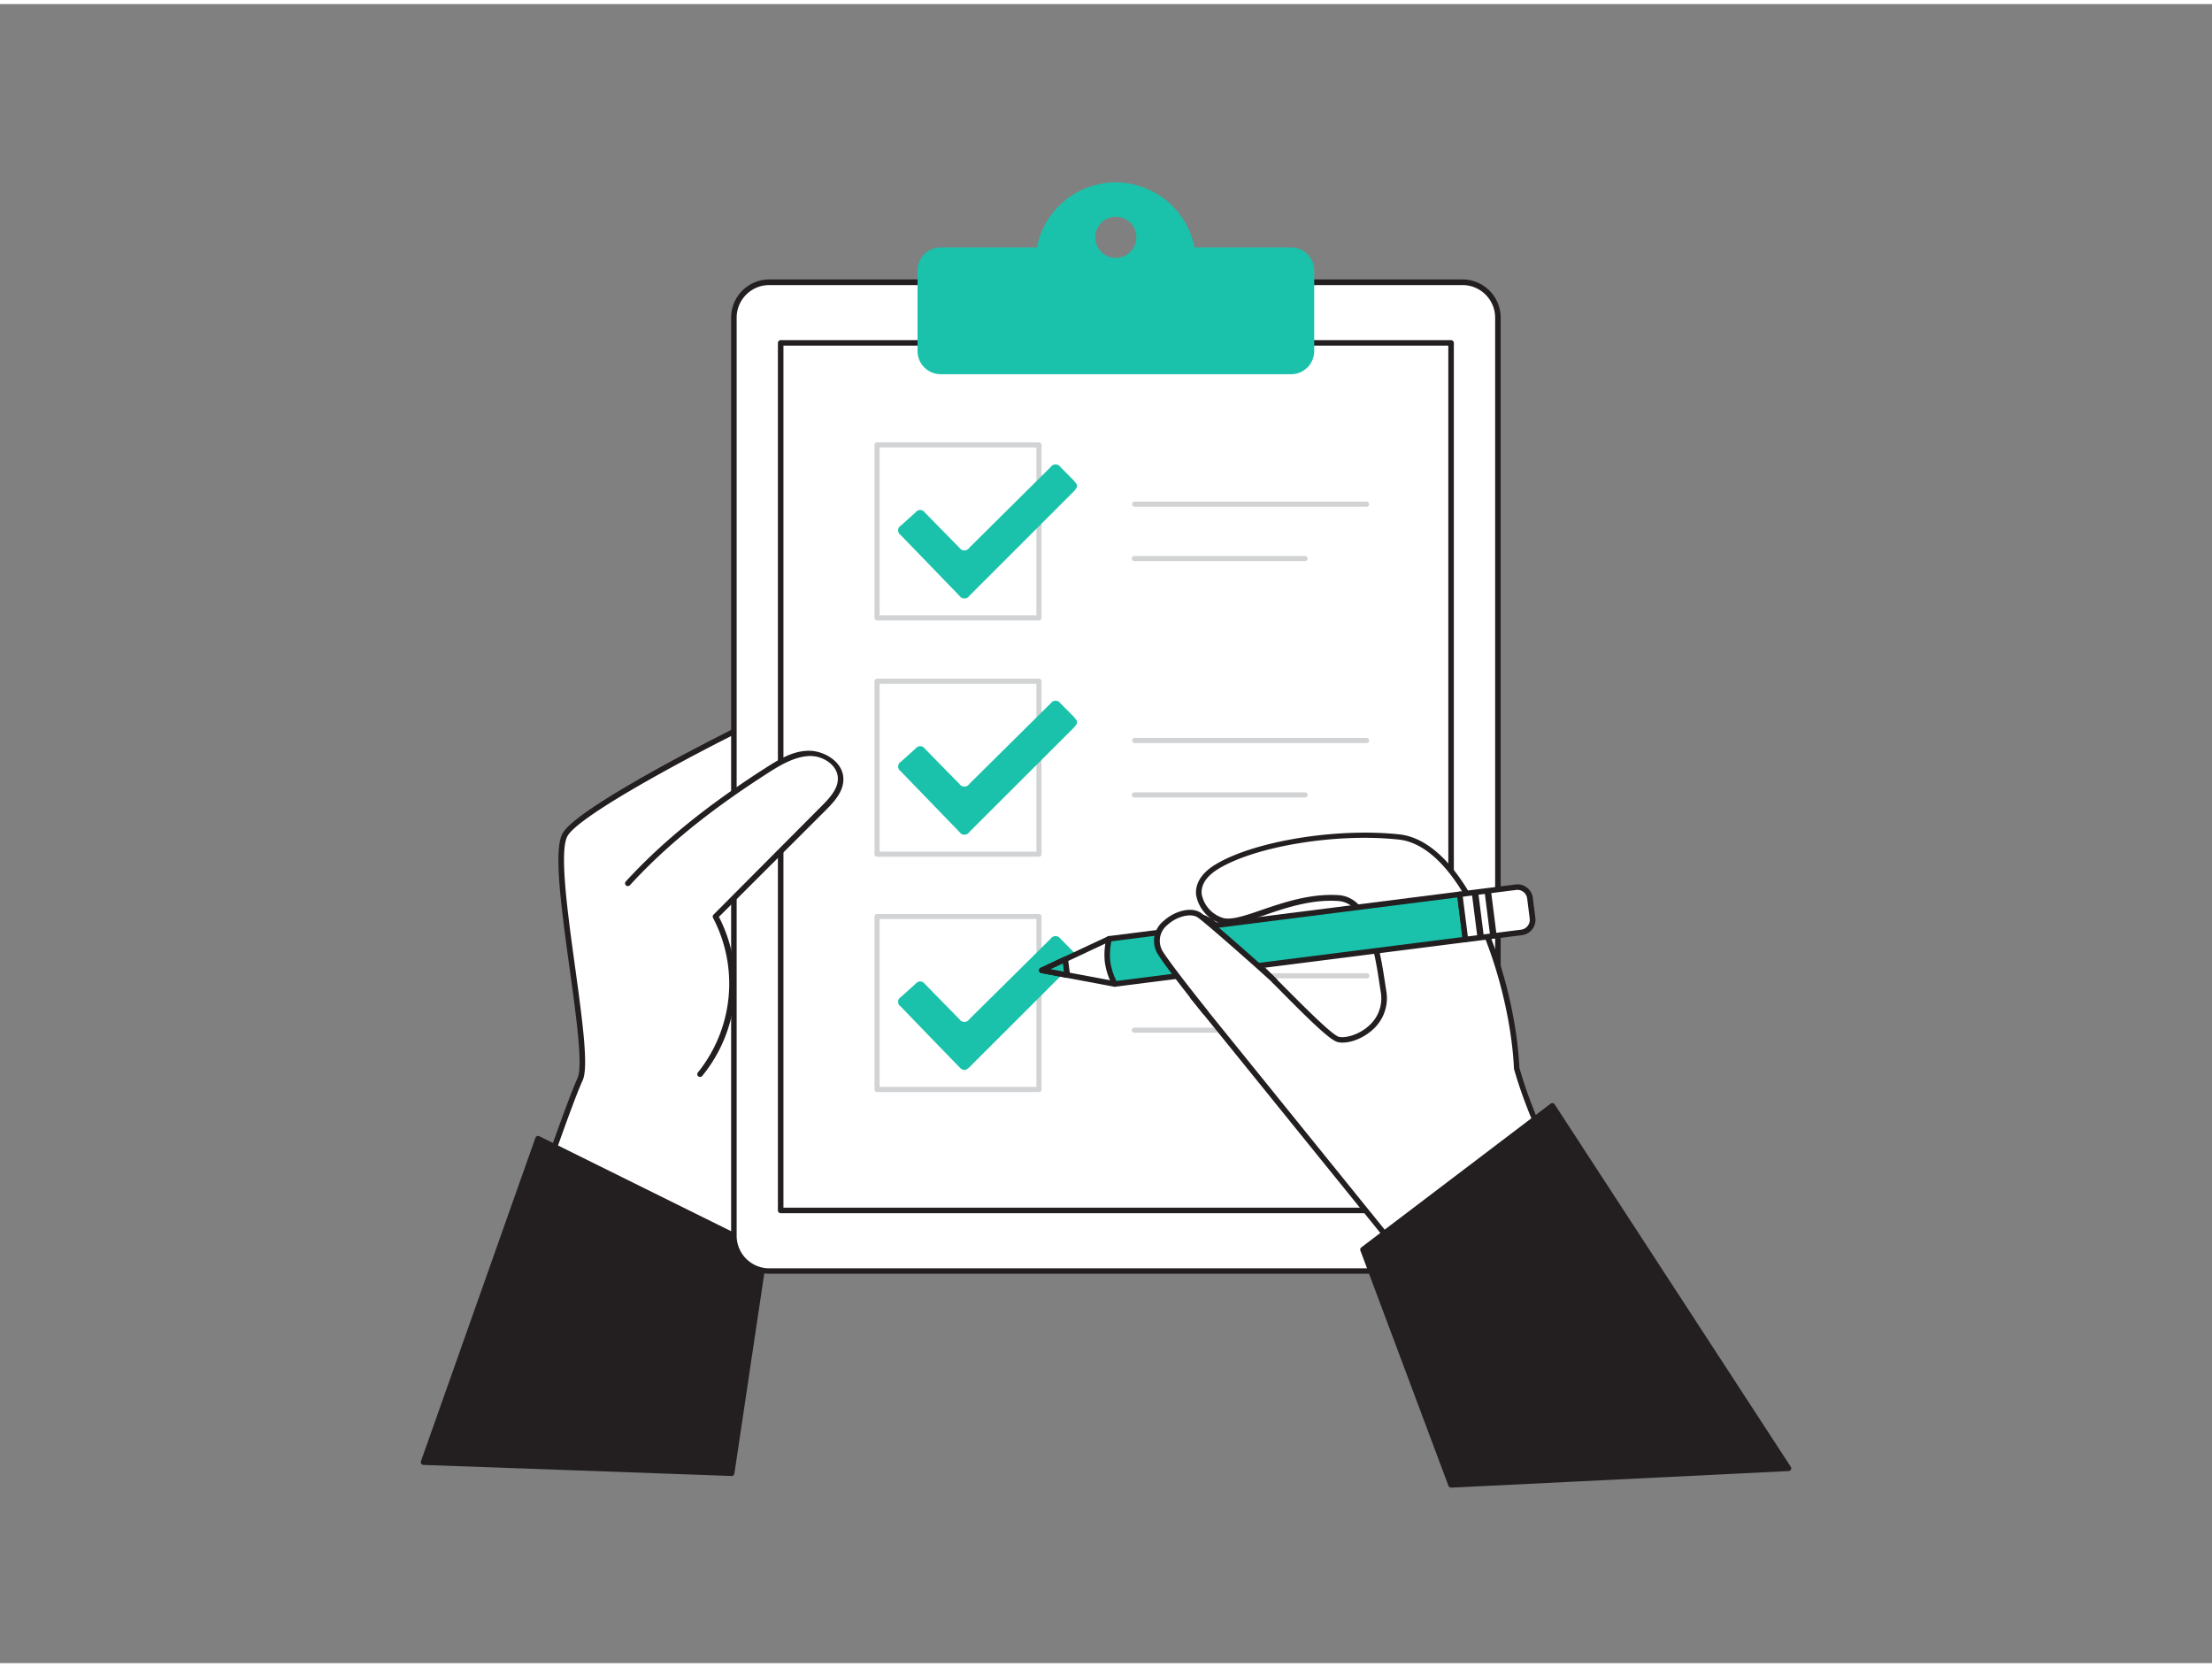 <svg xmlns="http://www.w3.org/2000/svg" viewBox="0 0 400 300" width="406" height="306" class="illustration styles_illustrationTablet__1DWOa"><rect x="0" y="0" width="400" height="300" fill="#808080" stroke="none"/><g id="_248_checklist_flatline" data-name="#248_checklist_flatline"><path d="M132.83,238.37s3.81-31.08,6-37.87,1.57-71.84,1.64-72.5-35.18,16.91-38.26,22.14,4.94,39.34,2.69,44.27-9.58,26.53-9.58,26.53Z" fill="#fff"></path><path d="M132.83,238.87a.54.54,0,0,1-.21-.05L95.1,221.39a.49.49,0,0,1-.27-.61c.3-.89,7.38-21.69,9.61-26.58,1-2.17-.24-11.15-1.44-19.83-1.45-10.59-3-21.54-1.23-24.48s11.91-8.81,20.19-13.3c2.72-1.47,17.69-9.37,18.65-9.08a.52.52,0,0,1,.35.54c0,.15,0,1.91,0,4.33.05,15.45.2,62.45-1.68,68.28-2.14,6.66-5.92,37.46-6,37.77a.53.53,0,0,1-.5.44Zm-36.9-18.2,36.49,17c.58-4.7,3.9-31,5.92-37.27,1.21-3.76,1.76-26.63,1.63-68,0-2,0-3.12,0-3.73-4.64,1.84-34.59,17.07-37.33,21.74-1.55,2.64,0,13.9,1.37,23.83,1.32,9.63,2.46,18,1.35,20.39C103.31,199.08,97,217.62,95.93,220.67Z" fill="#231f20"></path><polygon points="132.27 265.66 138.3 225.46 97.29 205.16 76.57 263.63 132.27 265.66" fill="#231f20"></polygon><path d="M132.27,266.16h0l-55.69-2a.49.49,0,0,1-.4-.21.52.52,0,0,1-.06-.45L96.82,205a.52.52,0,0,1,.7-.28l41,20.3a.49.49,0,0,1,.28.52l-6,40.2A.51.51,0,0,1,132.27,266.16Zm-55-3,54.57,2,5.91-39.4L97.58,205.86Z" fill="#231f20"></path><rect x="132.71" y="50.31" width="138.16" height="178.77" rx="6.4" fill="#fff"></rect><path d="M264.47,229.59H139.1a6.91,6.91,0,0,1-6.89-6.9v-166a6.91,6.91,0,0,1,6.89-6.9H264.47a6.91,6.91,0,0,1,6.9,6.9v166A6.91,6.91,0,0,1,264.47,229.59ZM139.1,50.81a5.9,5.9,0,0,0-5.89,5.9v166a5.9,5.9,0,0,0,5.89,5.9H264.47a5.91,5.91,0,0,0,5.9-5.9v-166a5.91,5.91,0,0,0-5.9-5.9Z" fill="#231f20"></path><rect x="141.17" y="61.27" width="121.23" height="156.87" fill="#fff"></rect><path d="M262.4,218.64H141.17a.5.5,0,0,1-.5-.5V61.27a.5.5,0,0,1,.5-.5H262.4a.5.5,0,0,1,.5.5V218.14A.5.5,0,0,1,262.4,218.64Zm-120.73-1H261.9V61.77H141.67Z" fill="#231f20"></path><path d="M233.47,44H216a14.51,14.51,0,0,0-28.49,0H170.11a4.19,4.19,0,0,0-4.19,4.18V62.75a4.19,4.19,0,0,0,4.19,4.18h63.36a4.18,4.18,0,0,0,4.18-4.18V48.17A4.18,4.18,0,0,0,233.47,44ZM201.79,45.9a3.72,3.72,0,1,1,3.71-3.72A3.73,3.73,0,0,1,201.79,45.9Z" fill="#1ac2ab"></path><path d="M187.88,111.46H158.6a.46.46,0,0,1-.46-.46V79.71a.46.46,0,0,1,.46-.46h29.28a.47.47,0,0,1,.46.46V111A.47.47,0,0,1,187.88,111.46Zm-28.82-.93h28.36V80.17H159.06Z" fill="#d1d3d4"></path><path d="M194.74,87.36a4.87,4.87,0,0,1-.53.73L175.29,107a1.06,1.06,0,0,1-1.79,0L162.86,96a1,1,0,0,1,.06-1.71l2.67-2.4a1,1,0,0,1,1.61,0q3.13,3.21,6.29,6.41a1.07,1.07,0,0,0,1.8,0L190,83.71a1.06,1.06,0,0,1,1.76,0c.83.84,1.66,1.67,2.48,2.51a7,7,0,0,1,.51.7Z" fill="#1ac2ab"></path><path d="M247.18,90.9H205.13a.47.47,0,0,1,0-.93h42.05a.47.47,0,0,1,0,.93Z" fill="#d1d3d4"></path><path d="M236,100.73H205.13a.46.46,0,0,1,0-.92H236a.46.46,0,1,1,0,.92Z" fill="#d1d3d4"></path><path d="M187.88,154.18H158.6a.45.45,0,0,1-.46-.46V122.44a.46.46,0,0,1,.46-.46h29.28a.47.47,0,0,1,.46.46v31.28A.46.46,0,0,1,187.88,154.18Zm-28.82-.92h28.36V122.9H159.06Z" fill="#d1d3d4"></path><path d="M194.74,130.09a4.87,4.87,0,0,1-.53.73l-18.92,18.89a1.06,1.06,0,0,1-1.79,0l-10.64-11a1,1,0,0,1,.06-1.71l2.67-2.4a1,1,0,0,1,1.61,0q3.13,3.21,6.29,6.41a1.07,1.07,0,0,0,1.8,0L190,126.44a1.06,1.06,0,0,1,1.76,0c.83.83,1.66,1.66,2.48,2.51a7,7,0,0,1,.51.7Z" fill="#1ac2ab"></path><path d="M247.18,133.63H205.13a.47.47,0,0,1,0-.93h42.05a.47.47,0,0,1,0,.93Z" fill="#d1d3d4"></path><path d="M236,143.46H205.13a.46.46,0,0,1,0-.92H236a.46.46,0,0,1,0,.92Z" fill="#d1d3d4"></path><path d="M187.88,196.73H158.6a.46.46,0,0,1-.46-.46V165a.46.46,0,0,1,.46-.46h29.28a.47.47,0,0,1,.46.46v31.29A.47.47,0,0,1,187.88,196.73Zm-28.82-.92h28.36V165.44H159.06Z" fill="#d1d3d4"></path><path d="M194.74,172.63a4.87,4.87,0,0,1-.53.73l-18.92,18.89c-.65.65-1.15.66-1.79,0q-5.33-5.49-10.64-11a1,1,0,0,1,.06-1.71l2.67-2.4a1,1,0,0,1,1.61,0l6.29,6.42a1.07,1.07,0,0,0,1.8,0L190,169a1.06,1.06,0,0,1,1.76,0c.83.84,1.66,1.67,2.48,2.51a7,7,0,0,1,.51.7Z" fill="#1ac2ab"></path><path d="M247.18,176.17H205.13a.47.47,0,0,1-.46-.46.46.46,0,0,1,.46-.46h42.05a.46.46,0,0,1,.46.46A.47.47,0,0,1,247.18,176.17Z" fill="#d1d3d4"></path><path d="M236,186H205.13a.46.46,0,0,1-.46-.46.47.47,0,0,1,.46-.46H236a.47.47,0,0,1,.46.46A.46.46,0,0,1,236,186Z" fill="#d1d3d4"></path><path d="M113.54,158.89c7.37-8,16.15-14.67,25.33-20.54,2.27-1.46,4.72-2.92,7.42-3s5.64,1.84,5.72,4.54c.06,2.12-1.54,3.88-3,5.38L129.38,165a26,26,0,0,1-2.79,28.5" fill="#fff"></path><path d="M126.59,194a.48.48,0,0,1-.32-.11.51.51,0,0,1-.06-.71,25.61,25.61,0,0,0,2.73-27.94.5.5,0,0,1,.09-.59l19.59-19.68c1.49-1.5,2.95-3.12,2.89-5-.07-2.45-2.82-4.11-5.21-4s-4.83,1.4-7.16,2.9c-10.67,6.82-18.69,13.32-25.23,20.46a.5.5,0,0,1-.74-.68c6.6-7.2,14.68-13.75,25.43-20.63,2.46-1.57,4.9-3,7.68-3s6.14,2,6.23,5c.07,2.28-1.53,4.09-3.18,5.74L130,165.06a26.3,26.3,0,0,1-3,28.74A.52.52,0,0,1,126.59,194Z" fill="#231f20"></path><path d="M285.13,218.07l-24.21,17.34-45.26-55.95c.07-3-2-16.17,2.47-14s21.14,21.17,23.89,21.79,9.12-2.5,8.16-8.65-2.12-16.5-8.14-16.93c-9.13-.65-17.62,5.41-21.23,4s-6.59-6.2-.7-9.74c6.74-4,21.25-6.6,32.88-5.34s20.45,24.66,21.27,41.8C277.32,203.29,283.23,213.22,285.13,218.07Z" fill="#fff"></path><path d="M260.92,235.91a.49.49,0,0,1-.39-.19l-45.25-55.94a.5.5,0,0,1-.12-.33c0-.6-.06-1.65-.15-2.86-.39-5.4-.59-10.34,1.25-11.6a2,2,0,0,1,2.08,0c2.38,1.13,7.84,6.63,13.13,11.95,4.44,4.47,9.47,9.53,10.66,9.81s3.69-.4,5.47-2.06a6.57,6.57,0,0,0,2.09-6l-.19-1.22c-.9-5.93-2.26-14.9-7.49-15.28-4.89-.35-9.67,1.29-13.5,2.61-3.39,1.16-6.06,2.08-7.88,1.39a6.6,6.6,0,0,1-4.34-5.14c-.13-1.45.38-3.59,3.56-5.5,7-4.21,21.9-6.63,33.19-5.41,12.25,1.34,20.89,25.47,21.72,42.22,2.09,7.42,5.53,14.46,8.05,19.6,1.17,2.38,2.18,4.44,2.78,6a.5.5,0,0,1-.17.58l-24.21,17.35A.5.5,0,0,1,260.92,235.91Zm-44.75-56.62L261,234.73l23.51-16.84c-.6-1.46-1.54-3.37-2.61-5.55-2.54-5.19-6-12.3-8.13-19.82a.43.43,0,0,1,0-.11c-.77-16-9.26-40.07-20.82-41.33-11.12-1.21-25.73,1.15-32.57,5.26-2.17,1.31-3.23,2.88-3.08,4.56a5.57,5.57,0,0,0,3.7,4.3c1.47.55,4.12-.35,7.19-1.41,3.93-1.34,8.8-3,13.9-2.66,6,.44,7.46,9.88,8.41,16.13l.19,1.22a7.61,7.61,0,0,1-2.4,6.92c-1.84,1.72-4.58,2.71-6.37,2.3-1.41-.32-5.16-4-11.15-10.07-5-5-10.63-10.7-12.84-11.76-.7-.33-1-.12-1.1-.05-1.52,1-1.06,7.32-.81,10.69C216.09,177.69,216.16,178.64,216.17,179.29Z" fill="#231f20"></path><polygon points="200.57 169.02 201.6 177.19 192.97 175.58 188.37 174.72 192.61 172.74 200.57 169.02" fill="#fff"></polygon><path d="M201.6,177.69h-.09l-13.23-2.47a.49.49,0,0,1-.4-.43.5.5,0,0,1,.28-.52l12.19-5.69a.5.5,0,0,1,.46,0,.51.51,0,0,1,.25.38l1,8.17a.52.52,0,0,1-.5.56ZM190,174.51l11,2.06-.86-6.81Z" fill="#231f20"></path><path d="M265,169.15l-63.41,8a12.46,12.46,0,0,1-1.32-4,12.3,12.3,0,0,1,.29-4.19l63.4-8Z" fill="#1ac2ab"></path><path d="M201.6,177.69a.5.5,0,0,1-.43-.25,12.6,12.6,0,0,1-1.38-4.17,12.85,12.85,0,0,1,.29-4.37.49.49,0,0,1,.42-.37l63.41-8.05a.52.52,0,0,1,.56.44l1,8.17a.46.46,0,0,1-.1.37.48.48,0,0,1-.33.18l-63.4,8.05Zm-.62-8.21a11.66,11.66,0,0,0-.2,3.67,11.46,11.46,0,0,0,1.11,3.5l62.56-7.94-.91-7.17Z" fill="#231f20"></path><path d="M266.72,160.16h10.22a0,0,0,0,1,0,0v8.23a0,0,0,0,1,0,0H266.72a2.28,2.28,0,0,1-2.28-2.28v-3.67a2.28,2.28,0,0,1,2.28-2.28Z" transform="translate(559.91 293.19) rotate(172.77)" fill="#fff"></path><path d="M265,169.65a.51.51,0,0,1-.5-.44l-1-8.17a.5.5,0,0,1,.1-.37.53.53,0,0,1,.33-.19l10.14-1.28a2.79,2.79,0,0,1,3.11,2.41l.46,3.64a2.79,2.79,0,0,1-2.41,3.11l-10.14,1.28Zm-.48-8.24.91,7.18,9.65-1.22a1.8,1.8,0,0,0,1.54-2l-.46-3.64a1.78,1.78,0,0,0-2-1.54Z" fill="#231f20"></path><rect x="266.65" y="160.6" width="1.17" height="8.23" transform="translate(-18.6 34.94) rotate(-7.23)" fill="#231f20"></rect><rect x="268.96" y="160.31" width="1.17" height="8.23" transform="translate(-18.55 35.23) rotate(-7.23)" fill="#231f20"></rect><polygon points="192.61 172.74 192.97 175.58 188.37 174.72 192.61 172.74" fill="#1ac2ab"></polygon><path d="M193,176.08h-.1l-4.59-.86a.49.49,0,0,1-.4-.43.5.5,0,0,1,.28-.52l4.23-2a.5.5,0,0,1,.46,0,.51.51,0,0,1,.25.38l.36,2.83a.5.5,0,0,1-.49.57Zm-3-1.57,2.39.45-.18-1.48Z" fill="#231f20"></path><path d="M217.94,182.28s-6.26-7.77-8.09-10.64c-3-4.68,4.37-8.82,7-6.86,1.89,1.39,11.63,10,13.59,11.85" fill="#fff"></path><path d="M217.94,182.78a.49.49,0,0,1-.39-.19c-.25-.31-6.29-7.82-8.12-10.69a4.58,4.58,0,0,1,1-6.11c1.85-1.73,5-2.71,6.8-1.41s11.65,10,13.63,11.89a.5.5,0,1,1-.69.73c-2-1.88-11.68-10.45-13.54-11.81-1.2-.88-3.83-.25-5.52,1.33a3.67,3.67,0,0,0-.8,4.85c1.8,2.82,8,10.52,8.06,10.6a.49.49,0,0,1-.07.7A.48.48,0,0,1,217.94,182.78Z" fill="#231f20"></path><polygon points="280.72 199.23 246.47 225.22 262.4 267.76 323.43 264.77 280.72 199.23" fill="#231f20"></polygon><path d="M262.4,268.26a.5.5,0,0,1-.47-.32L246,225.4a.49.49,0,0,1,.16-.57l34.25-26a.48.48,0,0,1,.39-.09.49.49,0,0,1,.33.22l42.7,65.54a.49.49,0,0,1-.39.77l-61,3ZM247.07,225.4l15.67,41.85,59.79-2.93L280.59,200Z" fill="#231f20"></path></g></svg>
